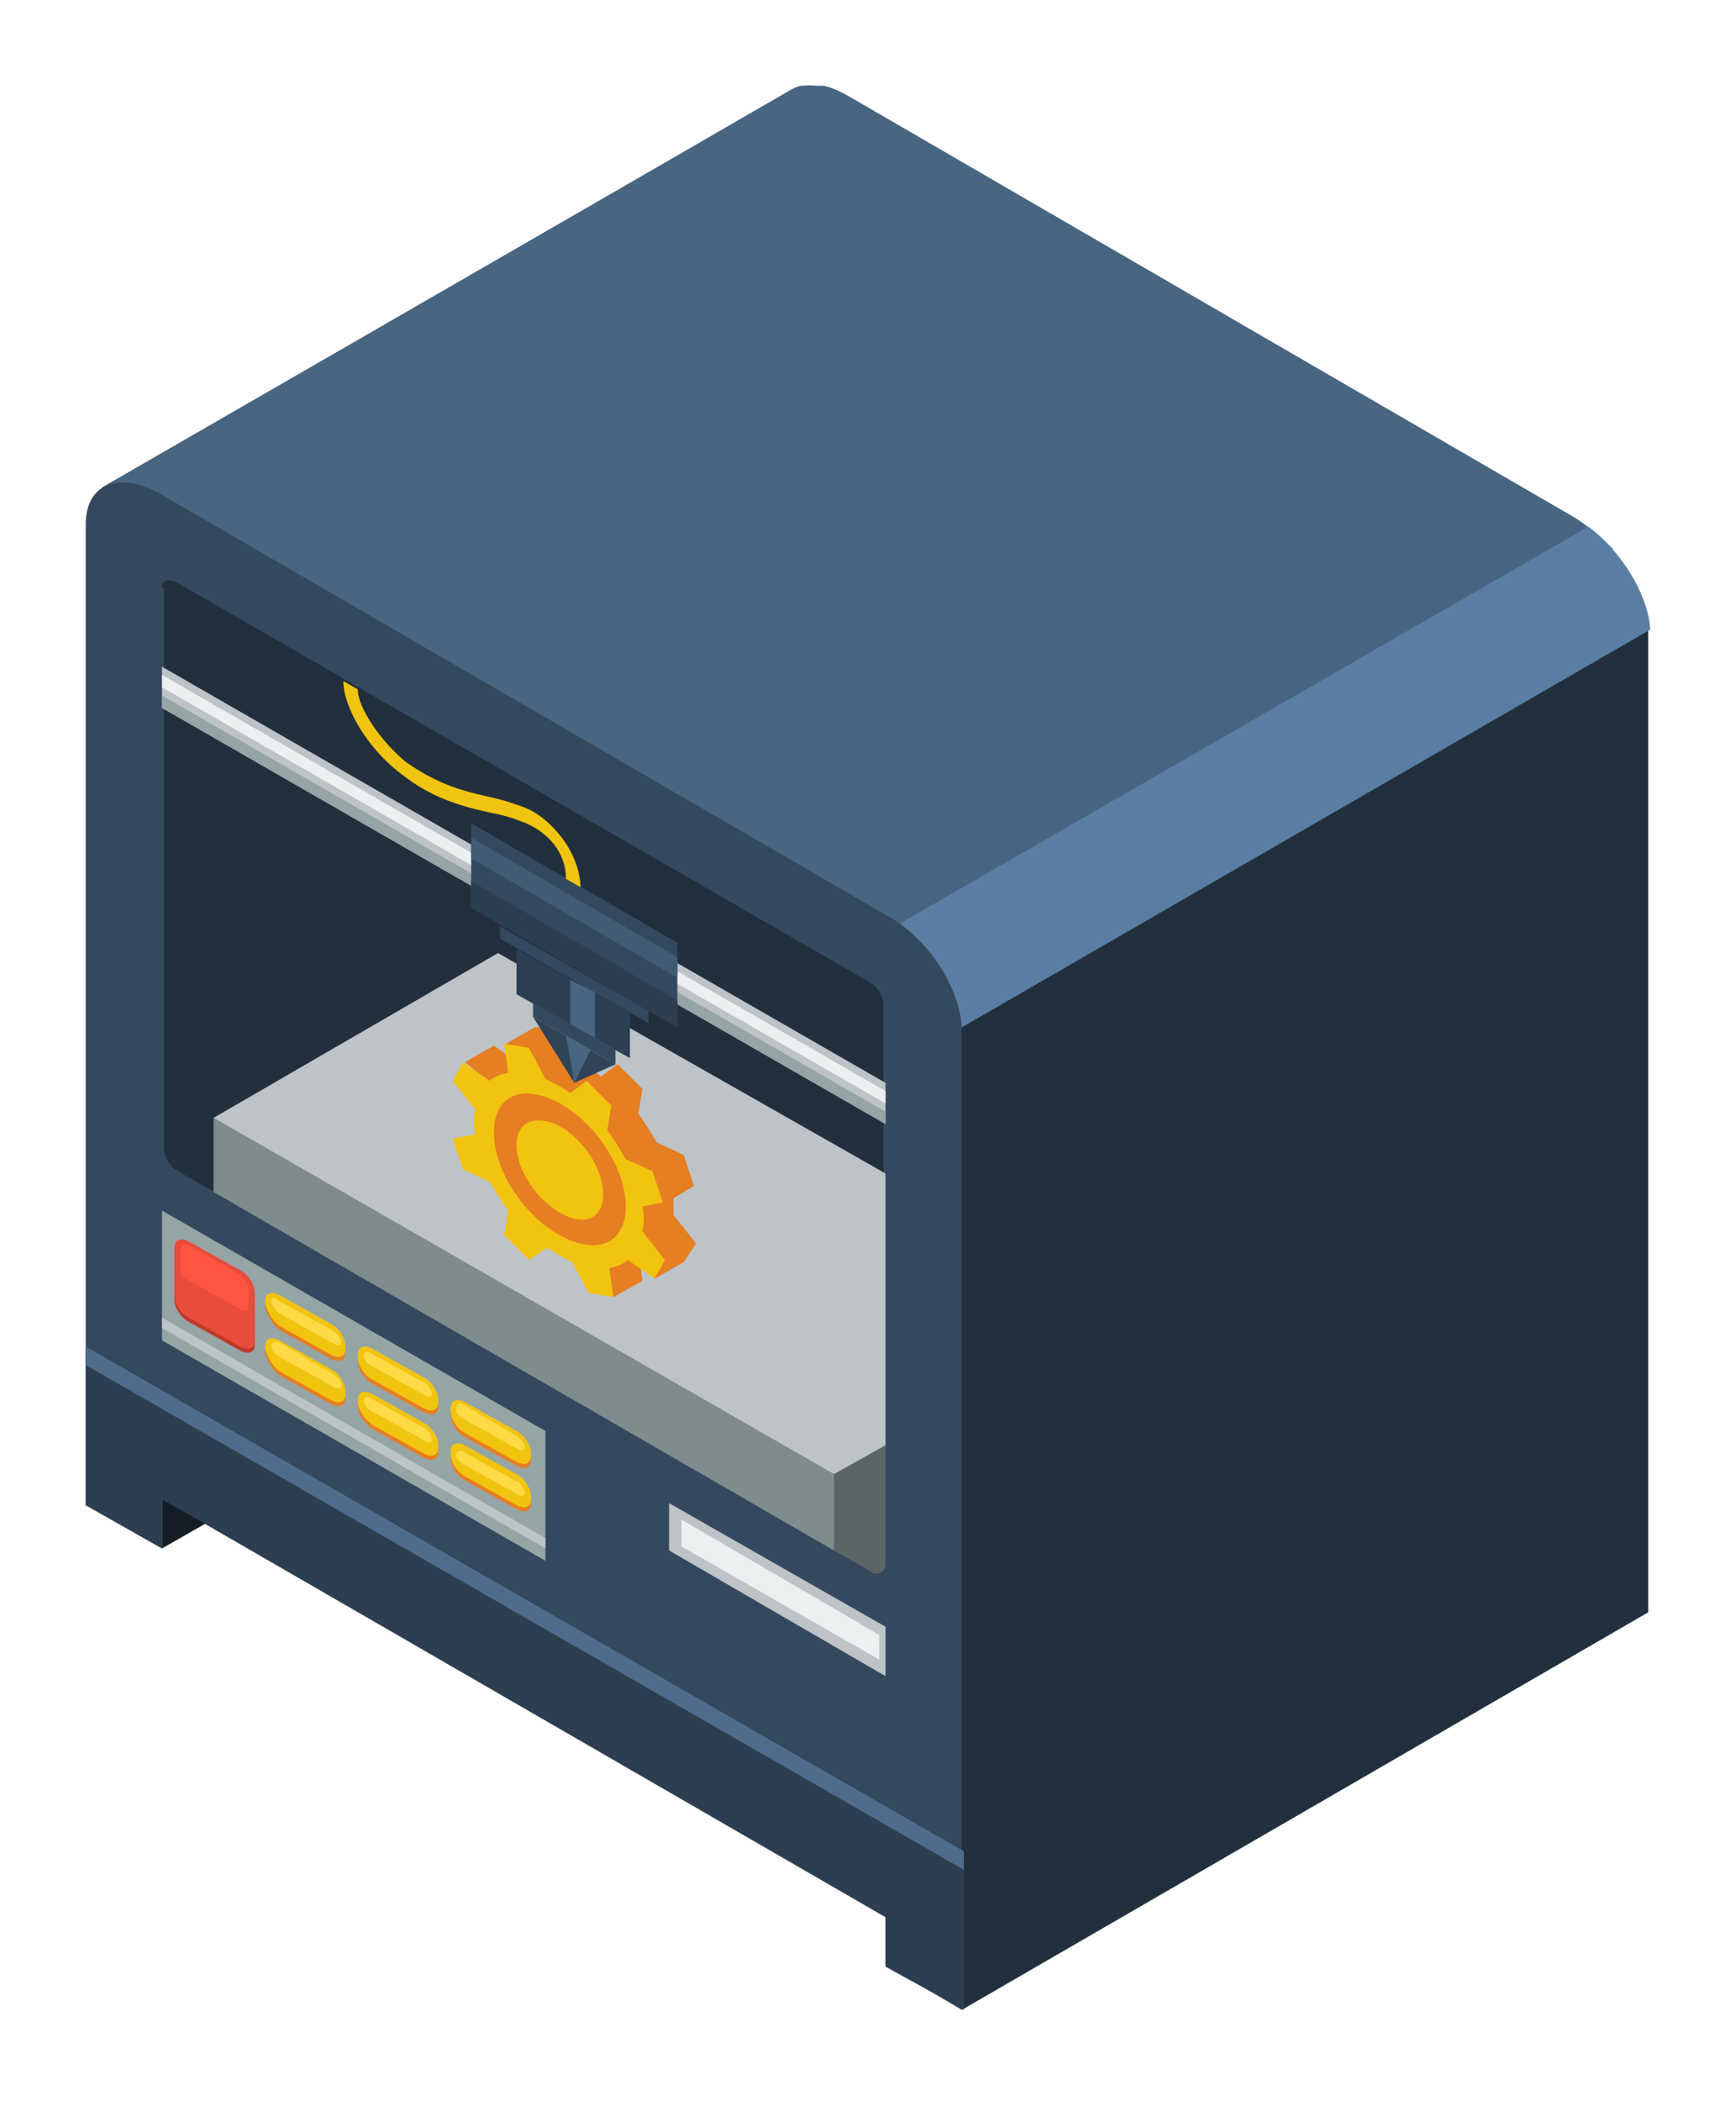 <svg width="81" height="98" viewBox="0 0 81 98" fill="none" xmlns="http://www.w3.org/2000/svg">
<g clip-path="url(#clip0)" filter="url(#filter0_d)">
<path d="M36.797 0.288C36.316 0.577 4.77 18.74 4.77 18.74L5.058 33.636L6.597 64.101L41.318 85.34L44.876 89.76L76.904 71.213V25.563C76.904 23.641 75.365 21.239 73.442 20.182L39.49 0.577C38.432 -0.096 37.471 -0.192 36.797 0.288Z" fill="#222F3D"/>
<path d="M35.066 36.711C30.161 33.924 25.448 30.849 20.254 28.543C19.581 28.254 18.812 27.966 18.138 27.678C15.638 26.236 13.041 24.891 10.444 23.449C8.617 22.488 6.693 21.047 4.77 19.989V18.74C4.77 18.74 36.413 0.48 36.893 0.192C37.567 -0.192 38.432 -0.192 39.586 0.48L73.538 20.182C74.115 20.566 74.692 21.047 75.269 21.623L42.472 40.556C39.971 39.21 37.374 38.057 35.066 36.711Z" fill="#486582"/>
<path d="M40.933 39.691L74.115 20.566C75.653 21.719 76.904 23.737 77 25.371L43.722 44.592L40.933 39.691Z" fill="#5A7EA3"/>
<path d="M4 20.47V66.215L7.559 68.233V65.927L41.318 85.34V87.646L44.876 89.76V44.111C44.876 42.189 43.337 39.787 41.414 38.73L7.462 19.029C5.539 17.971 4 18.548 4 20.47ZM7.559 23.449C7.559 23.065 7.847 22.969 8.232 23.161L40.548 41.805C40.933 41.997 41.221 42.478 41.221 42.862V68.906C41.221 69.29 40.933 69.387 40.548 69.194L8.328 50.647C7.943 50.454 7.655 49.974 7.655 49.589V23.449H7.559Z" fill="#34495E"/>
<path d="M44.972 82.361V89.76L41.318 87.742V85.436L7.559 65.927V68.233L4 66.215V58.815L44.972 82.361Z" fill="#2C3E50"/>
<path d="M31.219 68.329L41.318 74.192V71.885L31.219 66.119V68.329Z" fill="#BDC3C7"/>
<path d="M7.559 58.527L25.448 68.81V62.755L7.559 52.472V58.527Z" fill="#95A5A6"/>
<path d="M21.697 63.044L24.101 64.389C24.486 64.581 24.775 64.485 24.775 64.101V64.005C24.775 63.62 24.486 63.14 24.101 62.948L21.697 61.602C21.312 61.41 21.024 61.506 21.024 61.891V61.987C21.024 62.371 21.312 62.852 21.697 63.044Z" fill="#E67E22"/>
<path d="M21.697 62.852L24.101 64.197C24.486 64.389 24.775 64.293 24.775 63.909V63.813C24.775 63.428 24.486 62.948 24.101 62.755L21.697 61.41C21.312 61.218 21.024 61.314 21.024 61.698V61.794C21.024 62.179 21.312 62.659 21.697 62.852Z" fill="#F1C40F"/>
<path d="M21.601 62.179L24.198 63.62C24.39 63.717 24.486 63.62 24.486 63.524C24.486 63.332 24.294 63.14 24.198 63.044L21.601 61.506C21.409 61.41 21.312 61.506 21.312 61.602C21.216 61.891 21.409 62.083 21.601 62.179Z" fill="#FFDA47"/>
<path d="M17.369 60.545L19.773 61.891C20.158 62.083 20.446 61.987 20.446 61.602V61.506C20.446 61.122 20.158 60.641 19.773 60.449L17.369 59.103C16.984 58.911 16.695 59.007 16.695 59.392V59.488C16.695 59.872 16.984 60.353 17.369 60.545Z" fill="#E67E22"/>
<path d="M17.369 60.353L19.773 61.698C20.158 61.891 20.446 61.794 20.446 61.41V61.314C20.446 60.929 20.158 60.449 19.773 60.257L17.369 58.911C16.984 58.719 16.695 58.815 16.695 59.2V59.296C16.695 59.68 16.984 60.161 17.369 60.353Z" fill="#F1C40F"/>
<path d="M17.273 59.68L19.87 61.122C20.062 61.218 20.158 61.122 20.158 61.026C20.158 60.833 19.966 60.641 19.87 60.545L17.273 59.103C17.08 59.007 16.984 59.103 16.984 59.2C16.984 59.392 17.08 59.584 17.273 59.68Z" fill="#FFDA47"/>
<path d="M13.041 58.046L15.445 59.392C15.83 59.584 16.118 59.488 16.118 59.103V59.007C16.118 58.623 15.83 58.142 15.445 57.95L13.041 56.605C12.656 56.413 12.367 56.509 12.367 56.893V56.989C12.464 57.374 12.752 57.854 13.041 58.046Z" fill="#E67E22"/>
<path d="M13.041 57.854L15.445 59.2C15.83 59.392 16.118 59.296 16.118 58.911V58.815C16.118 58.431 15.83 57.95 15.445 57.758L13.041 56.413C12.656 56.22 12.367 56.316 12.367 56.701V56.797C12.464 57.181 12.752 57.662 13.041 57.854Z" fill="#F1C40F"/>
<path d="M13.041 57.278L15.638 58.719C15.83 58.815 15.926 58.719 15.926 58.623C15.926 58.431 15.734 58.239 15.638 58.142L13.041 56.701C12.848 56.509 12.656 56.509 12.656 56.701C12.656 56.893 12.848 57.085 13.041 57.278Z" fill="#FFDA47"/>
<path d="M8.809 57.662L11.213 59.007C11.598 59.2 11.887 59.103 11.887 58.719V56.509C11.887 56.124 11.598 55.644 11.213 55.452L8.809 54.106C8.424 53.914 8.136 54.01 8.136 54.394V56.605C8.136 56.989 8.424 57.47 8.809 57.662Z" fill="#C0392B"/>
<path d="M8.809 57.47L11.213 58.815C11.598 59.008 11.887 58.911 11.887 58.527V56.317C11.887 55.932 11.598 55.452 11.213 55.259L8.809 53.914C8.424 53.722 8.136 53.818 8.136 54.202V56.413C8.136 56.797 8.424 57.278 8.809 57.47Z" fill="#E74C3C"/>
<path d="M8.809 55.74L11.213 57.085C11.406 57.181 11.598 57.181 11.598 56.893V56.124C11.598 55.932 11.406 55.644 11.213 55.452L8.809 54.106C8.617 54.01 8.424 54.01 8.424 54.298V55.067C8.328 55.355 8.52 55.644 8.809 55.74Z" fill="#FF5442"/>
<path d="M21.697 65.062L24.101 66.407C24.486 66.6 24.775 66.504 24.775 66.119V66.023C24.775 65.639 24.486 65.158 24.101 64.966L21.697 63.62C21.312 63.428 21.024 63.524 21.024 63.909V64.005C21.024 64.389 21.312 64.87 21.697 65.062Z" fill="#E67E22"/>
<path d="M21.697 64.87L24.101 66.215C24.486 66.407 24.775 66.311 24.775 65.927V65.831C24.775 65.446 24.486 64.966 24.101 64.774L21.697 63.428C21.312 63.236 21.024 63.332 21.024 63.716V63.812C21.024 64.197 21.312 64.677 21.697 64.87Z" fill="#F1C40F"/>
<path d="M21.601 64.293L24.198 65.735C24.39 65.831 24.486 65.735 24.486 65.638C24.486 65.446 24.294 65.254 24.198 65.158L21.601 63.716C21.409 63.62 21.312 63.716 21.312 63.812C21.216 63.909 21.409 64.197 21.601 64.293Z" fill="#FFDA47"/>
<path d="M17.369 62.659L19.773 64.005C20.158 64.197 20.446 64.101 20.446 63.717V63.62C20.446 63.236 20.158 62.755 19.773 62.563L17.369 61.218C16.984 61.026 16.695 61.122 16.695 61.506V61.602C16.695 61.987 16.984 62.371 17.369 62.659Z" fill="#E67E22"/>
<path d="M17.369 62.467L19.773 63.812C20.158 64.005 20.446 63.909 20.446 63.524V63.428C20.446 63.044 20.158 62.563 19.773 62.371L17.369 61.026C16.984 60.833 16.695 60.929 16.695 61.314V61.41C16.695 61.698 16.984 62.179 17.369 62.467Z" fill="#F1C40F"/>
<path d="M17.273 61.794L19.87 63.236C20.062 63.332 20.158 63.236 20.158 63.14C20.158 62.948 19.966 62.755 19.87 62.659L17.273 61.218C17.08 61.122 16.984 61.218 16.984 61.314C16.984 61.41 17.08 61.698 17.273 61.794Z" fill="#FFDA47"/>
<path d="M13.041 60.161L15.445 61.506C15.83 61.698 16.118 61.602 16.118 61.218V61.122C16.118 60.737 15.83 60.257 15.445 60.065L13.041 58.719C12.656 58.527 12.367 58.623 12.367 59.008V59.104C12.464 59.488 12.752 59.968 13.041 60.161Z" fill="#E67E22"/>
<path d="M13.041 59.968L15.445 61.314C15.83 61.506 16.118 61.41 16.118 61.026V60.929C16.118 60.545 15.83 60.065 15.445 59.872L13.041 58.527C12.656 58.335 12.367 58.431 12.367 58.815V58.911C12.464 59.296 12.752 59.776 13.041 59.968Z" fill="#F1C40F"/>
<path d="M13.041 59.296L15.638 60.737C15.83 60.833 15.926 60.737 15.926 60.641C15.926 60.449 15.734 60.257 15.638 60.161L13.041 58.623C12.848 58.527 12.656 58.623 12.656 58.815C12.656 58.911 12.848 59.2 13.041 59.296Z" fill="#FFDA47"/>
<path d="M7.559 57.95L25.448 68.233V67.753L7.559 57.47V57.95Z" fill="#BDC3C7"/>
<path d="M31.796 68.137L41.029 73.423V72.27L31.796 66.888V68.137Z" fill="#ECF0F1"/>
<path d="M7.559 29.023L41.318 48.436V46.514L7.559 27.101V29.023Z" fill="#BDC3C7"/>
<path d="M7.559 29.023L41.318 48.436V47.859L7.559 28.447V29.023Z" fill="#95A5A6"/>
<path d="M7.559 28.062L41.318 47.475V46.898L7.559 27.486V28.062Z" fill="#ECF0F1"/>
<path d="M9.963 48.148L38.913 64.774V68.329L9.963 51.607V48.148Z" fill="#7F8C8D"/>
<path d="M9.963 48.148L23.236 40.459L41.317 50.742V63.428L38.913 64.774L9.963 48.148Z" fill="#BDC3C7"/>
<path d="M26.026 54.01L24.872 52.857L25.064 51.704C24.775 51.319 24.487 50.839 24.198 50.358L22.948 49.782L22.467 48.34L23.525 48.148C23.429 47.763 23.429 47.379 23.525 46.995L21.698 45.553L23.044 44.784L24.294 45.649C24.487 45.457 23.814 44.976 23.621 44.688L24.968 43.919L26.122 44.111L26.891 45.553C27.276 45.745 27.661 45.937 28.046 46.226L28.815 45.649L29.969 46.802L29.777 47.956C30.065 48.34 30.354 48.821 30.642 49.301L31.893 49.878L32.373 51.319L31.412 51.896C31.412 52.184 31.412 52.376 31.412 52.665L32.47 54.01L31.893 54.875L30.546 55.644C30.546 55.644 30.065 54.298 29.777 54.298L29.969 55.74L28.622 56.509L28.046 54.106C27.661 53.914 27.276 53.722 26.891 53.433L26.026 54.01Z" fill="#E67E22"/>
<path d="M26.026 54.01L24.872 52.857L25.064 51.704C24.775 51.319 24.487 50.839 24.198 50.358L22.948 49.782L22.467 48.34L23.525 48.148C23.429 47.763 23.429 47.379 23.525 46.995L21.698 45.553L23.044 44.784L24.294 45.649C24.487 45.457 23.814 44.976 23.621 44.688L24.968 43.919L26.122 44.111L26.891 45.553C27.276 45.745 27.661 45.937 28.046 46.226L28.815 45.649L29.969 46.802L29.777 47.956C30.065 48.34 30.354 48.821 30.642 49.301L31.893 49.878L32.373 51.319L31.412 51.896C31.412 52.184 31.412 52.376 31.412 52.665L32.47 54.01L31.893 54.875L30.546 55.644C30.546 55.644 30.065 54.298 29.777 54.298L29.969 55.74L28.622 56.509L28.046 54.106C27.661 53.914 27.276 53.722 26.891 53.433L26.026 54.01Z" fill="#E67E22"/>
<path d="M24.678 54.779L23.524 53.626L23.716 52.472C23.428 52.088 23.139 51.607 22.851 51.127L21.601 50.55L21.12 49.109L22.178 48.916C22.081 48.532 22.081 48.148 22.178 47.763L21.12 46.418L21.601 45.553L22.851 46.418C23.043 46.226 23.332 46.13 23.716 46.033L23.524 44.688L24.678 44.88L25.448 46.322C25.832 46.514 26.217 46.706 26.602 46.995L27.371 46.418L28.525 47.571L28.333 48.724C28.622 49.109 28.91 49.589 29.199 50.07L30.449 50.646L30.93 52.088L29.968 52.28C30.064 52.665 30.064 53.049 29.968 53.433L31.026 54.779L30.545 55.644L29.295 54.779C29.102 54.971 28.814 55.067 28.429 55.163L28.622 56.509L27.468 56.316L26.698 54.875C26.313 54.683 25.929 54.49 25.544 54.202L24.678 54.779Z" fill="#F1C40F"/>
<path d="M23.044 48.821C23.044 50.55 24.39 52.665 26.121 53.626C27.852 54.587 29.199 54.01 29.199 52.28C29.199 50.55 27.852 48.436 26.121 47.475C24.39 46.514 23.044 47.091 23.044 48.821Z" fill="#E67E22"/>
<path d="M24.101 49.397C24.101 50.55 24.967 51.896 26.121 52.569C27.275 53.241 28.141 52.857 28.141 51.703C28.141 50.55 27.275 49.205 26.121 48.532C24.967 47.956 24.101 48.34 24.101 49.397Z" fill="#F1C40F"/>
<path d="M21.986 38.345L31.604 43.919V39.979L21.986 34.405V38.345Z" fill="#34495E"/>
<path d="M21.986 38.345L31.604 43.919V42.67L21.986 37.096V38.345Z" fill="#2C3E50"/>
<path d="M21.986 36.039L31.604 41.613V40.652L21.986 35.078V36.039Z" fill="#415B75"/>
<path d="M23.332 39.787L30.257 43.727V43.15L23.332 39.21V39.787Z" fill="#34495E"/>
<path d="M24.101 42.382L29.391 45.361V43.246L24.101 40.267V42.382Z" fill="#2D3F52"/>
<path d="M26.602 41.709L27.756 42.285V44.4L26.602 43.823V41.709Z" fill="#486582"/>
<path d="M24.871 43.439L28.718 45.649V44.976L24.871 42.766V43.439Z" fill="#34495E"/>
<path d="M28.718 45.649L24.871 43.439L26.794 46.514L28.718 45.649Z" fill="#304357"/>
<path d="M26.794 46.514L27.564 44.976L26.41 44.304L26.794 46.514Z" fill="#486582"/>
<path d="M26.41 37L27.083 37.384C27.083 36.711 26.794 35.846 26.217 35.078C25.833 34.597 25.159 33.828 24.101 33.54C23.62 33.348 23.14 33.252 22.755 33.156C21.408 32.867 20.254 32.483 18.908 31.522C17.754 30.561 16.696 29.023 16.696 28.158L16.022 27.774C16.022 29.023 17.177 30.945 18.715 32.099C20.158 33.252 21.601 33.636 22.947 33.924C23.428 34.02 23.813 34.117 24.294 34.309C24.871 34.501 25.448 34.885 25.833 35.366C26.217 35.846 26.41 36.423 26.41 37Z" fill="#F1C40F"/>
<path d="M4 59.68L44.972 83.225V82.361L4 58.815V59.68Z" fill="#4E6D8C"/>
<path d="M38.913 64.773L41.318 63.428C41.318 63.428 41.318 68.618 41.318 69.002C41.318 69.29 41.029 69.483 40.74 69.386C40.452 69.194 38.913 68.329 38.913 68.329V64.773Z" fill="#5C6566"/>
<path d="M7.559 68.233L9.578 67.08L7.559 65.927V68.233Z" fill="#151E26"/>
</g>
<defs>
<filter id="filter0_d" x="0" y="0" width="81" height="97.76" filterUnits="userSpaceOnUse" color-interpolation-filters="sRGB">
<feFlood flood-opacity="0" result="BackgroundImageFix"/>
<feColorMatrix in="SourceAlpha" type="matrix" values="0 0 0 0 0 0 0 0 0 0 0 0 0 0 0 0 0 0 127 0"/>
<feOffset dy="4"/>
<feGaussianBlur stdDeviation="2"/>
<feColorMatrix type="matrix" values="0 0 0 0 0 0 0 0 0 0 0 0 0 0 0 0 0 0 0.25 0"/>
<feBlend mode="normal" in2="BackgroundImageFix" result="effect1_dropShadow"/>
<feBlend mode="normal" in="SourceGraphic" in2="effect1_dropShadow" result="shape"/>
</filter>
<clipPath id="clip0">
<rect width="73" height="89.76" fill="white" transform="translate(4)"/>
</clipPath>
</defs>
</svg>

